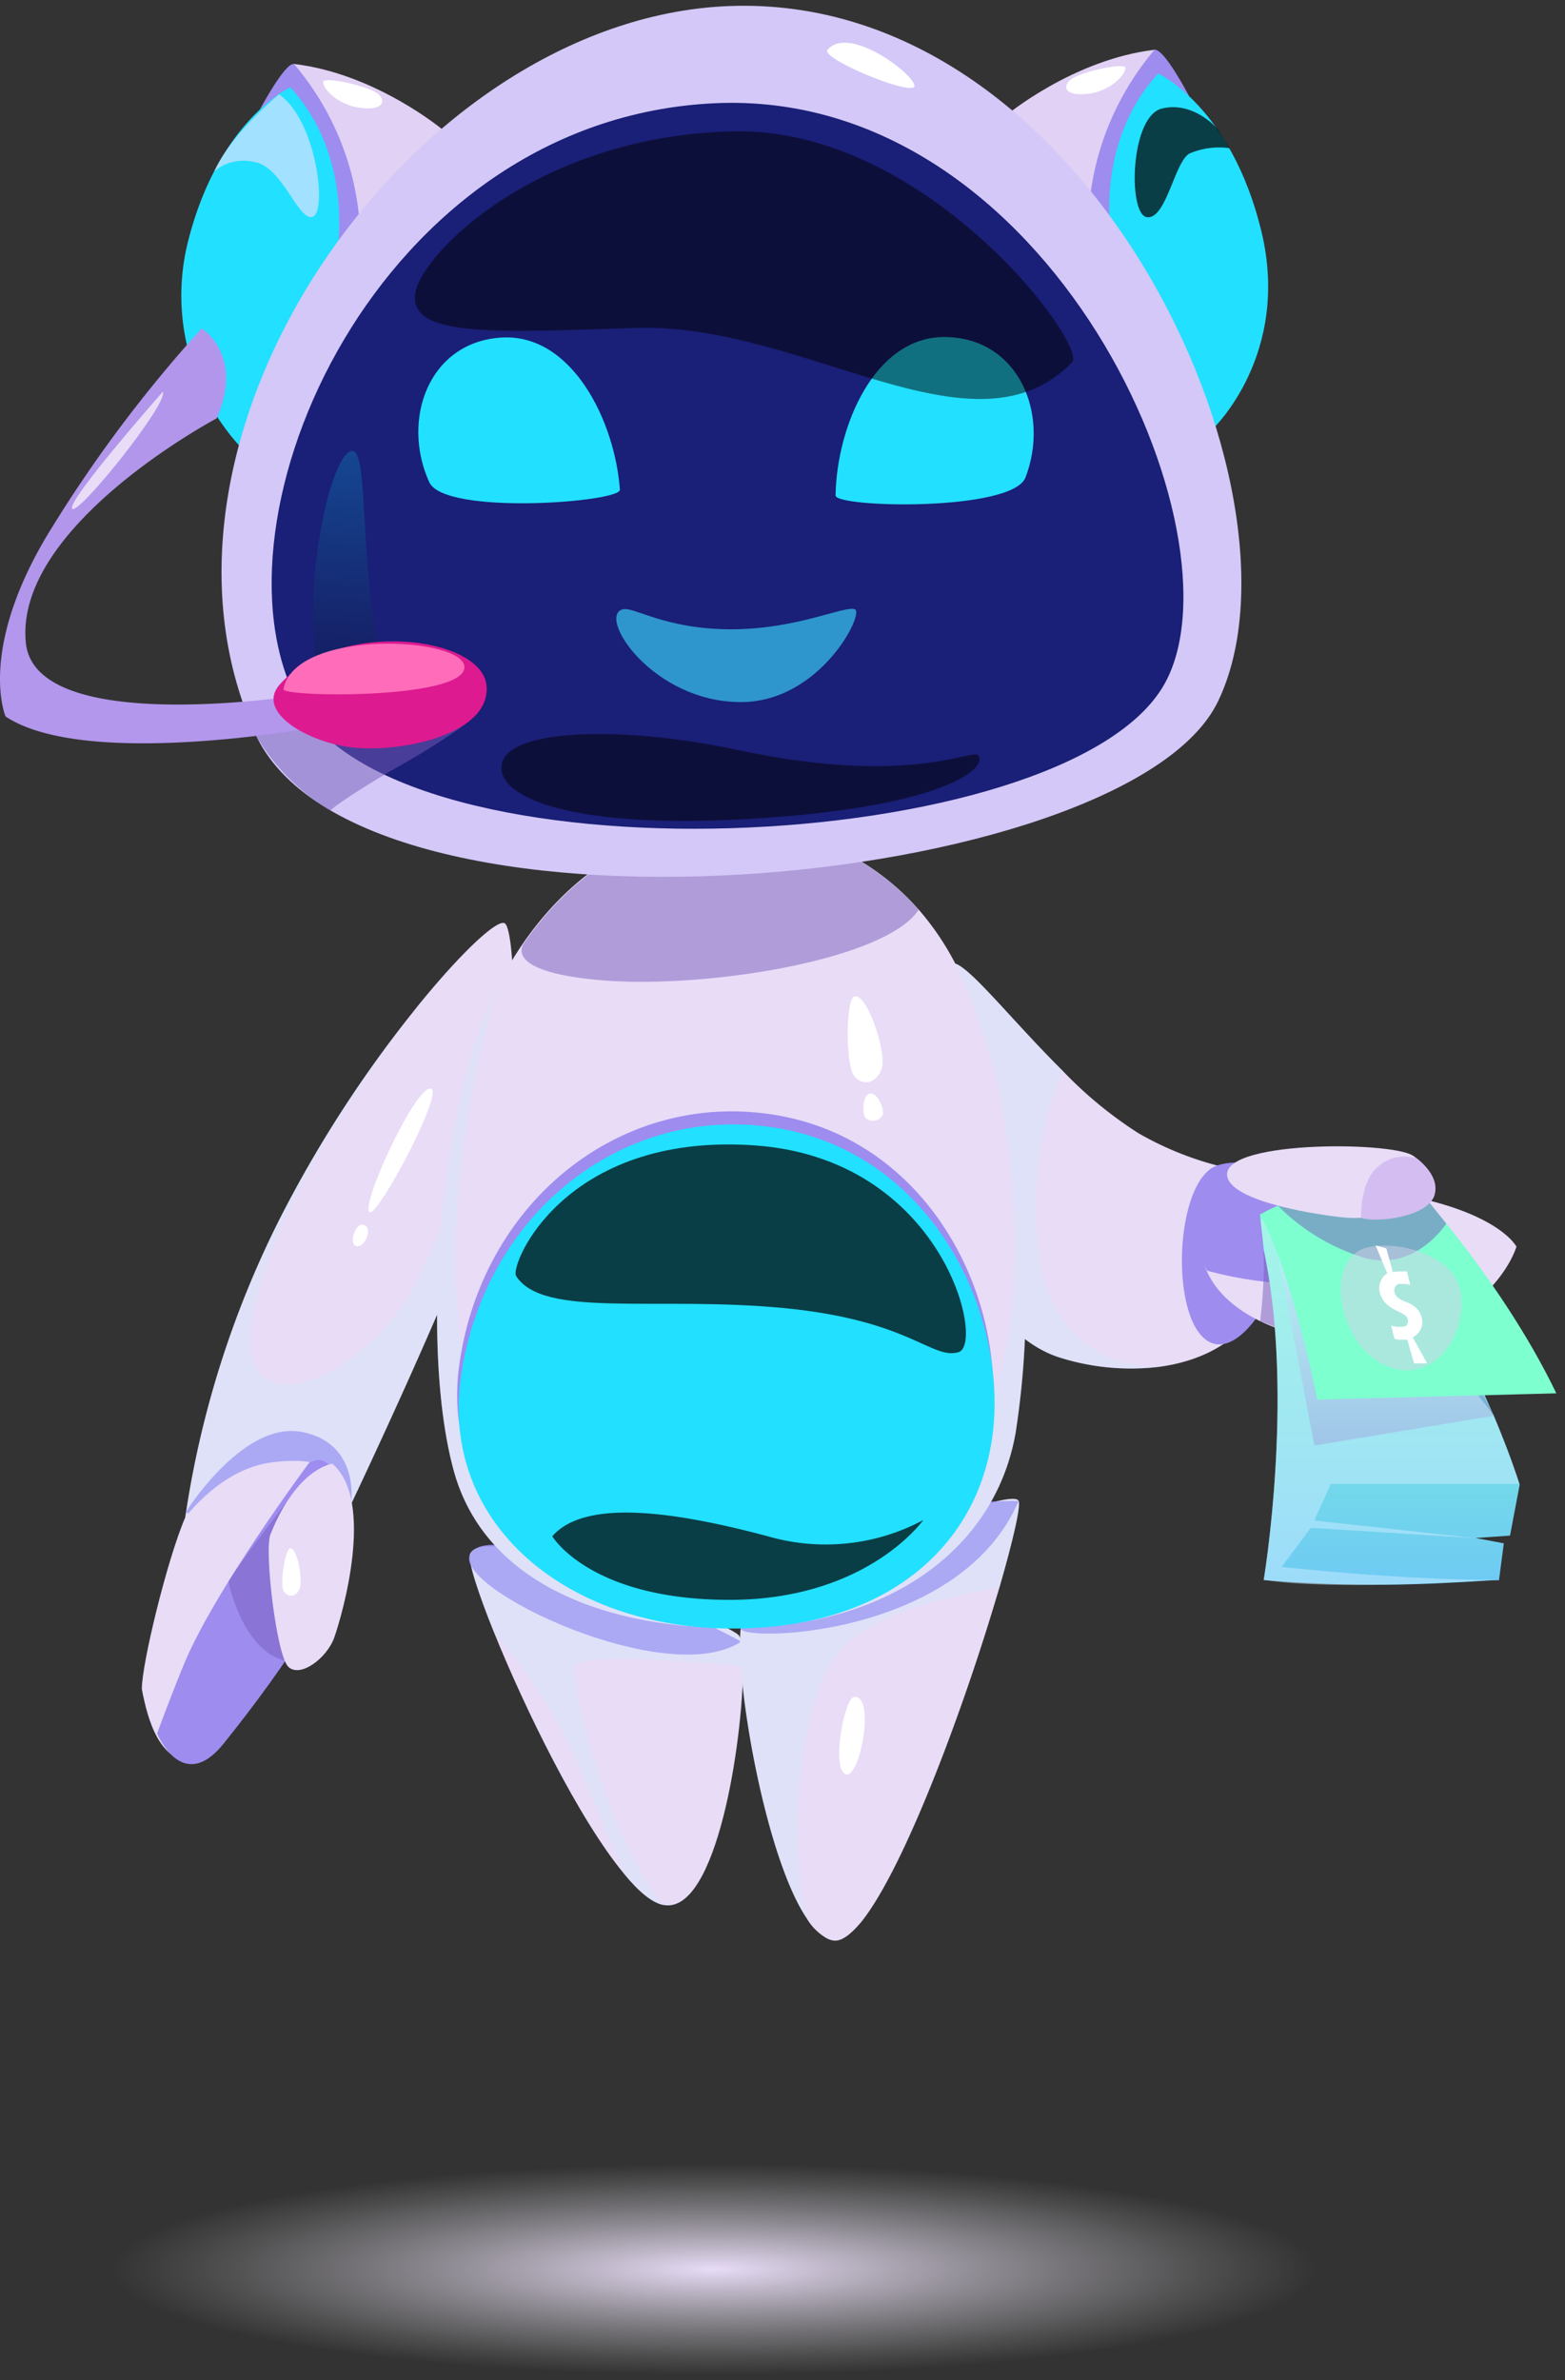 <svg width="146" height="222" fill="none" xmlns="http://www.w3.org/2000/svg"><rect width="100%" height="100%" fill="#333333" stroke="none"/><path d="M120.231 109.671s0 7.938-3.28 12.9c-1.86 2.821-5.13 4.436-8.89 4.922-3.05.352-6.142.067-9.07-.836-7.07-2.121-11.72-12.832-14.21-23.349s3.5-13.727 4.35-13.435c1.57.554 5.48 5.516 10 9.991a38.061 38.061 0 007.09 5.837 29.998 29.998 0 0014.01 3.97z" fill="url(#paint0_linear)"/><path style="mix-blend-mode:multiply" opacity=".3" d="M108.061 127.493c-3.05.352-6.142.067-9.07-.836-7.07-2.121-11.72-12.832-14.21-23.349s3.5-13.727 4.35-13.435c1.57.554 5.48 5.516 10 9.991a33.079 33.079 0 00-2.08 17.803c1.57 10.215 11.01 9.826 11.01 9.826z" fill="url(#paint1_linear)"/><path d="M69.321 155.414c0 6.81-2.43 23.096-7.38 22.269-1.07-.175-2.35-1.236-3.72-2.919-4.18-5.01-9.26-15.391-12.13-22.502-1.57-3.892-2.48-6.81-2.23-7.335 1.55-3.347 23.61 6.294 25 7.539.32.273.46 1.352.46 2.948z" fill="url(#paint2_linear)"/><path d="M43.861 144.956c-1.69 3.152 18.37 12.715 25.29 8.152 0 0-23.04-12.335-25.29-8.152z" fill="url(#paint3_linear)"/><path style="mix-blend-mode:multiply" opacity=".3" d="M53.741 155.317c-.78 1.371 3.23 16.723 8.2 22.375-1.07-.175-2.35-1.235-3.72-2.918a1033.7 1033.7 0 01-4.36-10.4 50.091 50.091 0 00-7.77-12.102c-1.57-3.892-2.48-6.81-2.23-7.336 1.55-3.346 23.61 6.295 25 7.54.27.243.41 1.323.41 2.919.05.019-14.75-1.469-15.53-.078z" fill="url(#paint4_linear)"/><path d="M93.231 148.088c-.18.604-.37 1.236-.57 1.888-3 9.923-8.33 24.321-12.32 29.292-1 1.178-1.83 1.82-2.58 1.722a1.876 1.876 0 01-.59-.185 5.184 5.184 0 01-1.95-1.945c-3.89-5.837-6.68-22.376-6.11-27.026a2.09 2.09 0 01.37-1.158c3.26-3.142 24.69-12.267 25.54-10.701.23.457-.5 3.648-1.79 8.113z" fill="url(#paint5_linear)"/><path d="M69.121 151.814c-.83 1.333 20.32 1.226 25.91-11.82 0 0-18.16-.661-25.91 11.82z" fill="url(#paint6_linear)"/><path d="M79.671 158.274c-.89.117-2.14 6.625-.79 7.199 1.35.574 2.83-7.491.79-7.199z" fill="#fff"/><path style="mix-blend-mode:multiply" opacity=".3" d="M93.231 148.088s-11.81 1.518-15.25 6.324c-3.44 4.806-4.47 17.307-2.75 24.477-3.89-5.837-6.68-22.376-6.11-27.026.006-.412.134-.815.37-1.158 3.26-3.142 24.69-12.267 25.54-10.701.22.428-.51 3.619-1.8 8.084z" fill="url(#paint7_linear)"/><path d="M47.881 93.064c0 5.837-.87 14.34-3.61 21.189-4.52 11.343-11.32 25.615-11.53 26.062-4.15 2.462-9.12 2.335-12.29 1.888a22.342 22.342 0 01-3.17-.662 91.28 91.28 0 018.74-27.716 113.418 113.418 0 0112.43-19.34.186.186 0 00.06-.069c.045-.069.095-.134.15-.194l.08-.107a.245.245 0 00.08-.098l.1-.126c4.11-5.078 7.45-8.153 8.15-7.783.45.195.82 2.977.81 6.956z" fill="url(#paint8_linear)"/><path d="M17.331 141.035s5.35-8.58 10.87-7.471 4.53 6.81 4.53 6.81a15.525 15.525 0 01-7.607 2.368 15.569 15.569 0 01-7.793-1.707z" fill="url(#paint9_linear)"/><path style="mix-blend-mode:multiply" opacity=".3" d="M47.881 93.064c0 5.837-.87 14.34-3.61 21.189-4.52 11.343-11.32 25.615-11.53 26.062l-12.3 1.936a22.2 22.2 0 01-3.17-.661 91.292 91.292 0 018.74-27.717 113.464 113.464 0 0112.43-19.34c-2.31 2.977-12 15.926-14.61 26.929-3 12.52 9 7.705 13.9 0s10-28.36 10-28.36l.15-.038z" fill="url(#paint10_linear)"/><path d="M34.501 113.066c-1-.35 4.06-11.441 5.62-11.548 1.56-.107-4.79 11.859-5.62 11.548zm-.51 1.196c-.77-.399-1.5 1.674-.79 1.946.71.273 1.66-1.498.79-1.946z" fill="#fff"/><path d="M93.801 10.81s6.26-5.254 13.91-6.169c0 0 2.34 1.12 5 9.32 2.66 8.202-2.29 24.419-2.29 24.419l-16.62-27.57z" fill="url(#paint11_linear)"/><path d="M107.711 4.641c-4.026 4.747-6.217 10.716-6.19 16.87l2.39 1.469 7-14.048s-2.29-4.407-3.2-4.29z" fill="url(#paint12_linear)"/><path d="M103.681 22.27s-1.64-8.892 4.37-15.42c0 0 6.79 3.113 9.61 14.66 2.82 11.548-4.51 18.485-4.51 18.485l-9.47-17.725z" fill="url(#paint13_linear)"/><path d="M100.191 7.23c-1.16.612-1.06 1.818 1.33 1.517 2.39-.302 3.69-2.13 3.43-2.48-.26-.351-3.46.281-4.76.962z" fill="#fff"/><path d="M41.331 12.123s-6.26-5.254-13.91-6.159c0 0-2.35 1.11-5 9.32-2.65 8.211 2.2 24.41 2.2 24.41l16.71-27.571z" fill="url(#paint14_linear)"/><path d="M27.421 5.964c4.033 4.74 6.227 10.707 6.2 16.86l-2.39 1.469-7-14.048s2.33-4.407 3.19-4.28z" fill="url(#paint15_linear)"/><path d="M31.441 23.563s1.65-8.882-4.36-15.42c0 0-6.8 3.114-9.61 14.662-.8 3.384-.734 6.908.19 10.263a21.101 21.101 0 005.11 8.98l8.67-18.485z" fill="url(#paint16_linear)"/><path d="M34.941 8.543c1.16.612 1.06 1.829-1.33 1.517-2.39-.311-3.69-2.12-3.43-2.48.26-.36 3.44.282 4.76.963z" fill="#fff"/><path d="M94.751 133.612c-1.9 10.935-12 18.222-26.4 18.222-12.56 0-23.21-4.553-26-14.593-2.79-10.04-1.72-28.563 2-40.12a37.525 37.525 0 012-4.962 34.117 34.117 0 012.37-4.066c4.59-6.713 11.3-11.1 18.88-11.1a23.557 23.557 0 019.927 1.91 22.965 22.965 0 018.123 5.872 25.42 25.42 0 014.49 7.345 73.061 73.061 0 013.1 9.661v.097a79.554 79.554 0 011.51 31.734z" fill="url(#paint17_linear)"/><path style="mix-blend-mode:multiply" opacity=".3" d="M94.751 133.612c-1.9 10.935-12 18.222-26.4 18.222-12.56 0-23.21-4.553-26-14.593-2.79-10.04-1.72-28.563 2-40.12a37.514 37.514 0 012-4.962s-7.6 24.516-1.53 40.13c6.07 15.615 34.39 15.284 44 4.865 9.11-9.875 4.9-33.077 4.47-35.286a79.558 79.558 0 011.46 31.744z" fill="url(#paint18_linear)"/><path d="M42.871 127.114c2.15-14.681 14.26-24.623 27.7-23.349 14.5 1.333 22.29 14.797 22.08 26.345-.21 11.548-8.89 20.566-24.44 20.566s-27.35-9.826-25.34-23.562z" fill="url(#paint19_linear)"/><path d="M43.011 128.33c2.15-14.681 14.25-24.623 27.7-23.349 14.49 1.333 22.28 14.797 22.07 26.345-.21 11.548-8.88 20.566-24.43 20.566-15.55 0-27.35-9.826-25.34-23.562z" fill="url(#paint20_radial)"/><path style="mix-blend-mode:multiply" opacity=".5" d="M85.701 84.853c-3.07 4.699-20 7.423-29.78 6.557-8.51-.759-7.22-2.996-7.16-3.269 4.59-6.712 11.3-11.1 18.88-11.1a23.557 23.557 0 019.937 1.922 22.964 22.964 0 018.123 5.89z" fill="url(#paint21_linear)"/><path d="M79.691 92.938c-.79.252-.83 6.43 0 7.422.83.993 2.14.691 2.58-.768.44-1.46-1.39-7.034-2.58-6.654zm1.45 9.066c-.66.156-.73 1.683-.43 2.219a1.03 1.03 0 001.322.123.978.978 0 00.308-.357c.19-.652-.54-2.14-1.2-1.985z" fill="#fff"/><path style="mix-blend-mode:screen" opacity=".72" d="M51.521 143.283s3.47 5.885 16.41 5.934c12.94.049 18.2-7.442 18.2-7.442a19.246 19.246 0 01-7.099 2.173c-2.491.259-5.01.033-7.41-.665-8.53-2.267-17-3.551-20.1 0z" fill="url(#paint22_linear)"/><path style="mix-blend-mode:screen" opacity=".72" d="M48.151 119.02c2.55 3.959 13.07 1.848 24.92 2.977 11.85 1.128 13.86 4.864 16.36 4.115 2.5-.749-1.45-18.115-19.15-19.292-17.7-1.177-22.77 11.207-22.13 12.2z" fill="url(#paint23_linear)"/><path d="M23.751 68.315c9.58 21.5 81.29 14.797 89.86-2.86 9.37-19.321-12.17-67.069-46.54-64.841-29.03 1.916-55.63 40.091-43.32 67.7z" fill="url(#paint24_linear)"/><path d="M27.711 65.308c9.16 17.6 71.76 14.73 80.91-1.488 7.77-13.766-10.57-55.686-42-54.188-31.43 1.498-47.7 38.759-38.91 55.676z" fill="url(#paint25_linear)"/><path d="M95.671 44.528c-1.23 3.21-17.74 2.831-17.72 1.683.1-6.42 3.62-14.835 10.21-14.777 6.81.058 9.81 7.111 7.51 13.094z" fill="url(#paint26_linear)"/><path d="M40.041 44.966c1.42 3.142 17.88 1.868 17.79.71-.46-6.401-4.47-14.593-11.05-14.194-6.79.419-9.38 7.647-6.74 13.484z" fill="url(#paint27_linear)"/><path d="M58.121 56.825c-2.49.584 2.7 8.659 11 8.659 7.4 0 11.56-8.29 10.63-8.659-.93-.37-5.38 1.868-11.54 1.868-6.16 0-9.05-2.111-10.09-1.868z" fill="#2F95CD"/><path d="M17.271 141.551s3.3-4.553 8.07-5.156c4.77-.603 6.48.671 7.39 3.891.91 3.22-5.85 15.118-14.25 24.059-3.63.292-4.72-4.038-5.25-6.81 0-2.403 2.39-12.161 4.04-15.984z" fill="url(#paint28_linear)"/><path d="M28.851 136.414s-9 12.083-11.79 19.049c-1.53 3.755-2.4 6.216-2.4 6.216s2.32 5.73 6.18.973c5.46-6.81 12.78-17.005 11.45-21.918-1.12-4.252-1.88-5.04-3.44-4.32z" fill="url(#paint29_linear)"/><path d="M113.621 108.678c-4.1 1.246-4.59 14.788-.68 16.539 3.91 1.751 9.37-10.128 7.34-15.566-.05.02-3.66-1.887-6.66-.973z" fill="url(#paint30_linear)"/><path d="M113.931 110.254a7.775 7.775 0 00-1.809 3.484 7.643 7.643 0 00.139 3.9c1.25 4.573 7.5 7.657 15.31 7.559 7.81-.097 12.81-5.584 13.9-8.921 0 0-1.4-2.802-9.06-4.524-5.2-1.177-12.18-2.081-12.18-2.081a14.232 14.232 0 00-6.3.583z" fill="url(#paint31_linear)"/><path d="M112.621 118.514a34.978 34.978 0 0015 .759c8.12-1.421 5.65-7.063 5.65-7.063a36.389 36.389 0 00-7.63-2.656c-3.64-.72-11.54 0-11.54 0a7.308 7.308 0 00-2.327 4.232 7.195 7.195 0 00.847 4.728z" fill="url(#paint32_linear)"/><path style="mix-blend-mode:multiply" opacity=".5" d="M117.561 123.213s.73-5.623.06-8.328c0 0 2.3 5.837 2.61 9.359l-2.67-1.031z" fill="url(#paint33_linear)"/><path d="M140.871 143.224l-3.21.224 2.63.496-.45 3.444h-.3c-.6 0-2.06.127-4 .214-5.881.335-11.78.257-17.65-.233 0 0 2.91-17.317 0-30.82l-.29-2.783-.06-.525 11.5-1.148a165.453 165.453 0 0110.32 19.973c.9 2.14 1.73 4.309 2.41 6.411l-.9 4.747z" fill="url(#paint34_linear)"/><path style="mix-blend-mode:multiply" opacity=".5" d="M139.361 132.046l-16.74 2.773-3.43-17.92 14.43 5.097s5.08 8.435 5.74 10.05z" fill="url(#paint35_linear)"/><path style="mix-blend-mode:multiply" opacity=".5" d="M119.561 146.143s10.38 1.187 20.28 1.226h-.3c-.6 0-2.06.126-4 .214-5.05.243-13.28.486-17.65-.234 0 0 2.91-17.317 0-30.82l-.29-2.782 1-.613 19.11 16.772 1.63 2.082c.9 2.14 1.73 4.309 2.41 6.411h-17.6l-1.53 3.415 15.07 1.653-15.4-.972-2.73 3.648z" fill="url(#paint36_linear)"/><path d="M117.561 113.28s4.55-2.919 13.63-3.532c0 0 8.77 9.32 14 20.206l-22.3.584s-2.22-11.47-5.33-17.258z" fill="url(#paint37_linear)"/><path style="mix-blend-mode:multiply" opacity=".5" d="M119.201 112.443a19.293 19.293 0 008.29 4.933c4.69 1.109 7.43-3.26 7.43-3.26l-1.62-2.023-14.1.35z" fill="url(#paint38_linear)"/><path d="M114.531 109.884c-1.17-3.512 15.09-3.473 17.26-2.111 1 .604 2.6 2.685 1.92 3.96-.68 1.274-6 2.043-8.25 1.829-2.25-.214-10.15-1.372-10.93-3.678z" fill="url(#paint39_linear)"/><path d="M126.981 113.581s-.16-3.463 1.69-4.864a3.653 3.653 0 011.676-.783 3.704 3.704 0 011.854.131s2.42 1.751 1.51 3.649c-.91 1.897-5.52 2.325-6.73 1.867z" fill="url(#paint40_linear)"/><path d="M127.021 116.529c-3.4 1.518-2.13 8.853 2.2 10.818 4.33 1.965 7.64-2.636 7.07-6.683-.57-4.047-7-5.147-9.27-4.135z" fill="#D9D2EC" opacity=".5"/><path d="M129.941 118.65c.197-.044.398-.067.6-.068h.72l.3 1.274a1.448 1.448 0 00-.39-.097 2.403 2.403 0 00-.36 0c-.12-.01-.24-.01-.36 0a.673.673 0 00-.33.331.68.68 0 000 .506.812.812 0 00.26.399c.119.107.254.195.4.262.159.081.323.153.49.214.178.072.349.16.51.263.172.108.327.239.46.389.155.185.274.396.35.623.077.215.107.444.09.671a1.421 1.421 0 01-.14.564c-.08.163-.188.311-.32.438a1.857 1.857 0 01-.42.321l1.34 2.422h-1.22l-.63-2.208h-.82a1.04 1.04 0 01-.38-.097l-.32-1.226c.166.055.337.094.51.117.147.009.294.009.44 0 .146-.007.29-.03.43-.068a.627.627 0 00.17-.662.667.667 0 00-.23-.331 3.782 3.782 0 00-.42-.262l-.53-.263a2.574 2.574 0 01-.54-.331 2.69 2.69 0 01-.49-.457 2.28 2.28 0 01-.34-.652 1.738 1.738 0 010-1.148c.116-.333.345-.618.65-.807l-1.09-2.608 1 .273.61 2.218zM77.201 4.641c-.66.76 6.95 3.97 8 3.522 1.05-.447-5.81-6.06-8-3.522z" fill="#fff"/><path style="mix-blend-mode:screen" opacity=".5" d="M38.751 27.29c-.72 4.202 7.46 3.726 20.54 3.297 15.73-.506 31.53 12.647 40.72 3.21 1.52-1.556-13.54-22.005-31.71-21.548-18.17.457-28.93 11.392-29.55 15.04z" fill="url(#paint41_linear)"/><path style="mix-blend-mode:screen" opacity=".5" d="M46.851 71.126c-.83 3.026 5.77 6.09 21.77 5.322 19.47-.973 23.6-4.865 22.64-5.993-.57-.662-6.4 2.918-22.39-.496-10.51-2.257-21.15-2.043-22.02 1.167z" fill="url(#paint42_linear)"/><path style="mix-blend-mode:screen" opacity=".2" d="M29.461 61.66a39.933 39.933 0 01.16-10.341c.8-5.925 2.43-9.729 3.41-9.213s.82 6.343 1.4 12.063c.44 4.446 1.32 8.62 1.32 8.62s-4.24 3.92-6.29-1.129z" fill="url(#paint43_linear)"/><path style="mix-blend-mode:multiply" opacity=".5" d="M30.801 75.601s1-.972 6.16-3.988c3.49-1.946 7.14-4.349 7.66-5.215.77-2.033-14.9-.837-14.9-.837l-6 2.783a20.158 20.158 0 007.08 7.257z" fill="url(#paint44_linear)"/><path d="M18.821 30.626s4 2.53 1.39 8.396c0 0-18.89 10.01-17.8 20.926.91 9.106 27 4.699 27 4.699l.94 3.035s-22.18 4.222-29.83-.856c0 0-2.61-6.012 3.85-16.85a126.124 126.124 0 0114.45-19.35z" fill="url(#paint45_linear)"/><path d="M26.131 63.8c-2.38 2.618 2.67 5.478 6.82 5.925 4.66.487 12.93-1.303 12.43-5.837-.5-4.533-13.68-6.226-19.25-.087z" fill="url(#paint46_linear)"/><path d="M26.441 64.277c-.14.75 16.49.973 16.88-1.945.39-2.919-15.79-3.824-16.88 1.945z" fill="url(#paint47_linear)"/><path style="mix-blend-mode:screen" opacity=".72" d="M113.621 12.064s-2.21-2.656-5.21-1.945c-3 .71-3.2 9.913-1.41 10.137 1.79.224 2.56-5.088 3.94-5.925a7.004 7.004 0 013.78-.506l-1.1-1.76z" fill="url(#paint48_linear)"/><path style="mix-blend-mode:screen" opacity=".72" d="M19.991 15.985a4.173 4.173 0 011.77-.887 4.241 4.241 0 011.99.021c2.61.418 4.11 5.614 5.44 5.098s.36-8.95-3.16-11.422c0 0-4.54 3.765-6.04 7.19z" fill="url(#paint49_linear)"/><path style="mix-blend-mode:multiply" opacity=".5" d="M21.311 147.495s1.25 6.431 5.31 7.403l.63-15.478s-4.74 6.09-5.94 8.075z" fill="url(#paint50_linear)"/><path d="M25.231 143.107c-.6 1.489.56 11.237 1.65 12.336 1.09 1.099 3.61-.759 4.31-2.734.7-1.974 3.85-12.734-.19-16.188 0 0-3.27.35-5.77 6.586z" fill="url(#paint51_linear)"/><path d="M27.061 144.411c-.45.078-1 3.425-.58 4.018.42.593 1.11.535 1.46-.224.35-.759-.21-3.911-.88-3.794z" fill="#fff"/><path d="M15.191 36.531s-9 10.206-8.46 10.916c.54.71 9.03-9.884 8.46-10.916z" fill="url(#paint52_linear)"/><ellipse cx="66.642" cy="211.655" rx="56" ry="9.863" fill="url(#paint53_radial)"/><defs><linearGradient id="paint0_linear" x1="22135.5" y1="5431.06" x2="22316.2" y2="4058.18" gradientUnits="userSpaceOnUse"><stop stop-color="#CBC1F7"/><stop offset="1" stop-color="#E8DCF7"/></linearGradient><linearGradient id="paint1_linear" x1="14616.2" y1="5454.86" x2="14616.2" y2="3985.8" gradientUnits="userSpaceOnUse"><stop stop-color="#9D68C2"/><stop offset="1" stop-color="#CCEDFF"/></linearGradient><linearGradient id="paint2_linear" x1="15673.4" y1="4079.02" x2="15668.5" y2="2909.57" gradientUnits="userSpaceOnUse"><stop stop-color="#CBC1F7"/><stop offset="1" stop-color="#E8DCF7"/></linearGradient><linearGradient id="paint3_linear" x1="14866.8" y1="-588.172" x2="14843.3" y2="-726.975" gradientUnits="userSpaceOnUse"><stop stop-color="#BE9DEA"/><stop offset="1" stop-color="#9E8CEF"/></linearGradient><linearGradient id="paint4_linear" x1="15737.7" y1="4077.45" x2="15532.6" y2="2865.82" gradientUnits="userSpaceOnUse"><stop stop-color="#9D68C2"/><stop offset="1" stop-color="#CCEDFF"/></linearGradient><linearGradient id="paint5_linear" x1="13662.4" y1="10478.3" x2="14295.1" y2="8739.21" gradientUnits="userSpaceOnUse"><stop stop-color="#CBC1F7"/><stop offset="1" stop-color="#E8DCF7"/></linearGradient><linearGradient id="paint6_linear" x1="14684.2" y1="4515.47" x2="14714.9" y2="4315.29" gradientUnits="userSpaceOnUse"><stop stop-color="#BE9DEA"/><stop offset="1" stop-color="#9E8CEF"/></linearGradient><linearGradient id="paint7_linear" x1="13845" y1="10035" x2="14097.5" y2="8387.41" gradientUnits="userSpaceOnUse"><stop stop-color="#9D68C2"/><stop offset="1" stop-color="#CCEDFF"/></linearGradient><linearGradient id="paint8_linear" x1="16598.6" y1="8999.99" x2="17354.8" y2="5731.85" gradientUnits="userSpaceOnUse"><stop stop-color="#CBC1F7"/><stop offset="1" stop-color="#E8DCF7"/></linearGradient><linearGradient id="paint9_linear" x1="8330.99" y1="1597.1" x2="8330.99" y2="1508.27" gradientUnits="userSpaceOnUse"><stop stop-color="#BE9DEA"/><stop offset="1" stop-color="#9E8CEF"/></linearGradient><linearGradient id="paint10_linear" x1="16698.2" y1="7813.5" x2="16698.2" y2="5328.56" gradientUnits="userSpaceOnUse"><stop stop-color="#9D68C2"/><stop offset="1" stop-color="#CCEDFF"/></linearGradient><linearGradient id="paint11_linear" x1="12227.3" y1="1699.33" x2="12227.3" y2="529.276" gradientUnits="userSpaceOnUse"><stop stop-color="#B9ACF4"/><stop offset="1" stop-color="#E1D1F5"/></linearGradient><linearGradient id="paint12_linear" x1="5910.11" y1="635.554" x2="5910.11" y2="289.835" gradientUnits="userSpaceOnUse"><stop stop-color="#BE9DEA"/><stop offset="1" stop-color="#9E8CEF"/></linearGradient><linearGradient id="paint13_linear" x1="9346.66" y1="1726.75" x2="9346.66" y2="597.495" gradientUnits="userSpaceOnUse"><stop stop-color="#45FFCD"/><stop offset="1" stop-color="#22E0FF"/></linearGradient><linearGradient id="paint14_linear" x1="-8457.26" y1="1745.7" x2="-8457.26" y2="576.319" gradientUnits="userSpaceOnUse"><stop stop-color="#B9ACF4"/><stop offset="1" stop-color="#E1D1F5"/></linearGradient><linearGradient id="paint15_linear" x1="-4097.54" y1="661.304" x2="-4097.54" y2="315.76" gradientUnits="userSpaceOnUse"><stop stop-color="#BE9DEA"/><stop offset="1" stop-color="#9E8CEF"/></linearGradient><linearGradient id="paint16_linear" x1="-6444.61" y1="1839.29" x2="-6444.61" y2="658.08" gradientUnits="userSpaceOnUse"><stop stop-color="#45FFCD"/><stop offset="1" stop-color="#22E0FF"/></linearGradient><linearGradient id="paint17_linear" x1="31709.2" y1="12555.9" x2="32672.8" y2="6923.56" gradientUnits="userSpaceOnUse"><stop stop-color="#CBC1F7"/><stop offset="1" stop-color="#E8DCF7"/></linearGradient><linearGradient id="paint18_linear" x1="31934.4" y1="10048.9" x2="31934.4" y2="6388.44" gradientUnits="userSpaceOnUse"><stop stop-color="#9D68C2"/><stop offset="1" stop-color="#CCEDFF"/></linearGradient><linearGradient id="paint19_linear" x1="29048.6" y1="7890.77" x2="29048.6" y2="5618.73" gradientUnits="userSpaceOnUse"><stop stop-color="#BE9DEA"/><stop offset="1" stop-color="#9E8CEF"/></linearGradient><linearGradient id="paint21_linear" x1="21517.5" y1="1601.28" x2="21517.5" y2="1383.82" gradientUnits="userSpaceOnUse"><stop stop-color="#8DA4E5"/><stop offset="1" stop-color="#755CBB"/></linearGradient><linearGradient id="paint22_linear" x1="20166.8" y1="1477.72" x2="20166.8" y2="1409.57" gradientUnits="userSpaceOnUse"><stop stop-color="#D4E2FF"/><stop offset="1"/></linearGradient><linearGradient id="paint23_linear" x1="23595.8" y1="2647.63" x2="25360.8" y2="2647.63" gradientUnits="userSpaceOnUse"><stop/><stop offset="1" stop-color="#D4E2FF"/></linearGradient><linearGradient id="paint24_linear" x1="54902.4" y1="7801.7" x2="55638.8" y2="931.186" gradientUnits="userSpaceOnUse"><stop stop-color="#CBC1F7"/><stop offset="1" stop-color="#E8DCF7"/></linearGradient><linearGradient id="paint25_linear" x1="49379.6" y1="6119.95" x2="49379.6" y2="1407.02" gradientUnits="userSpaceOnUse"><stop stop-color="#0665BD"/><stop offset="1" stop-color="#1A1F77"/></linearGradient><linearGradient id="paint26_linear" x1="-11273.4" y1="-459.622" x2="-11240.1" y2="-720.078" gradientUnits="userSpaceOnUse"><stop stop-color="#45FFCD"/><stop offset="1" stop-color="#22E0FF"/></linearGradient><linearGradient id="paint27_linear" x1="12344.7" y1="-1293.33" x2="12296.9" y2="-1549.71" gradientUnits="userSpaceOnUse"><stop stop-color="#45FFCD"/><stop offset="1" stop-color="#22E0FF"/></linearGradient><linearGradient id="paint28_linear" x1="10458.4" y1="5200.36" x2="10606.5" y2="4377.91" gradientUnits="userSpaceOnUse"><stop stop-color="#CBC1F7"/><stop offset="1" stop-color="#E8DCF7"/></linearGradient><linearGradient id="paint29_linear" x1="9570.83" y1="5217.29" x2="9445.3" y2="4445.62" gradientUnits="userSpaceOnUse"><stop stop-color="#BE9DEA"/><stop offset="1" stop-color="#9E8CEF"/></linearGradient><linearGradient id="paint30_linear" x1="6686.89" y1="2472.31" x2="6639.82" y2="2187.04" gradientUnits="userSpaceOnUse"><stop stop-color="#BE9DEA"/><stop offset="1" stop-color="#9E8CEF"/></linearGradient><linearGradient id="paint31_linear" x1="18952.3" y1="2292.39" x2="18968.2" y2="2054.17" gradientUnits="userSpaceOnUse"><stop stop-color="#CBC1F7"/><stop offset="1" stop-color="#E8DCF7"/></linearGradient><linearGradient id="paint32_linear" x1="14059.1" y1="1517.88" x2="14053.2" y2="1397.64" gradientUnits="userSpaceOnUse"><stop stop-color="#BE9DEA"/><stop offset="1" stop-color="#9E8CEF"/></linearGradient><linearGradient id="paint33_linear" x1="1803.07" y1="1410.98" x2="1803.07" y2="1320.95" gradientUnits="userSpaceOnUse"><stop stop-color="#8DA4E5"/><stop offset="1" stop-color="#755CBB"/></linearGradient><linearGradient id="paint34_linear" x1="129.671" y1="147.836" x2="129.671" y2="112.073" gradientUnits="userSpaceOnUse"><stop stop-color="#6FCAF4"/><stop offset="1" stop-color="#7DFFCF"/></linearGradient><linearGradient id="paint35_linear" x1="129.261" y1="134.819" x2="129.261" y2="116.899" gradientUnits="userSpaceOnUse"><stop stop-color="#755CBB"/><stop offset="1" stop-color="#CCEDFF"/></linearGradient><linearGradient id="paint36_linear" x1="15623.8" y1="5760.84" x2="15623.8" y2="4523.68" gradientUnits="userSpaceOnUse"><stop stop-color="#755CBB"/><stop offset="1" stop-color="#CCEDFF"/></linearGradient><linearGradient id="paint37_linear" x1="17904.4" y1="3123.44" x2="17904.4" y2="2679.16" gradientUnits="userSpaceOnUse"><stop stop-color="#6FCAF4"/><stop offset="1" stop-color="#7DFFCF"/></linearGradient><linearGradient id="paint38_linear" x1="10047.6" y1="815.784" x2="10294.7" y2="815.784" gradientUnits="userSpaceOnUse"><stop stop-color="#755CBB"/><stop offset="1" stop-color="#CCEDFF"/></linearGradient><linearGradient id="paint39_linear" x1="11281.8" y1="4834.57" x2="11306.8" y2="4769.79" gradientUnits="userSpaceOnUse"><stop stop-color="#CBC1F7"/><stop offset="1" stop-color="#E8DCF7"/></linearGradient><linearGradient id="paint40_linear" x1="4588.08" y1="857.505" x2="4585.14" y2="823.491" gradientUnits="userSpaceOnUse"><stop stop-color="#CBC1F7"/><stop offset="1" stop-color="#D4BEF1"/></linearGradient><linearGradient id="paint41_linear" x1="33881" y1="916.548" x2="37652.2" y2="916.548" gradientUnits="userSpaceOnUse"><stop/><stop offset="1" stop-color="#6A9BFF"/></linearGradient><linearGradient id="paint42_linear" x1="24989.5" y1="760.239" x2="26981.2" y2="760.239" gradientUnits="userSpaceOnUse"><stop/><stop offset="1" stop-color="#6A9BFF"/></linearGradient><linearGradient id="paint43_linear" x1="32.075" y1="64.196" x2="33.549" y2="42.09" gradientUnits="userSpaceOnUse"><stop/><stop offset="1" stop-color="#00E3FF"/></linearGradient><linearGradient id="paint44_linear" x1="11462.3" y1="984.588" x2="11462.3" y2="873.627" gradientUnits="userSpaceOnUse"><stop stop-color="#8DA4E5"/><stop offset="1" stop-color="#755CBB"/></linearGradient><linearGradient id="paint45_linear" x1="15993.3" y1="3227.06" x2="16240.6" y2="1685.09" gradientUnits="userSpaceOnUse"><stop stop-color="#BE9DEA"/><stop offset="1" stop-color="#9E8CEF"/></linearGradient><linearGradient id="paint46_linear" x1="10199.1" y1="2273.15" x2="10224.5" y2="2162.97" gradientUnits="userSpaceOnUse"><stop stop-color="#DD1A8F"/><stop offset="1" stop-color="#FE117E"/></linearGradient><linearGradient id="paint47_linear" x1="9268.47" y1="425.524" x2="9268.47" y2="402.746" gradientUnits="userSpaceOnUse"><stop stop-color="#D93DE3"/><stop offset="1" stop-color="#FF6DBA"/></linearGradient><linearGradient id="paint48_linear" x1="5584.52" y1="280.167" x2="5663.04" y2="280.167" gradientUnits="userSpaceOnUse"><stop/><stop offset="1" stop-color="#D4E2FF"/></linearGradient><linearGradient id="paint49_linear" x1="5221.74" y1="303.363" x2="5317.21" y2="303.363" gradientUnits="userSpaceOnUse"><stop stop-color="#D4E2FF"/><stop offset="1"/></linearGradient><linearGradient id="paint50_linear" x1="3216.14" y1="2772.55" x2="3155.24" y2="2543.52" gradientUnits="userSpaceOnUse"><stop stop-color="#8DA4E5"/><stop offset="1" stop-color="#755CBB"/></linearGradient><linearGradient id="paint51_linear" x1="4319.53" y1="3426.09" x2="4427.83" y2="3069.9" gradientUnits="userSpaceOnUse"><stop stop-color="#CBC1F7"/><stop offset="1" stop-color="#E8DCF7"/></linearGradient><linearGradient id="paint52_linear" x1="4460.78" y1="689.016" x2="4460.78" y2="565.724" gradientUnits="userSpaceOnUse"><stop stop-color="#CBC1F7"/><stop offset="1" stop-color="#E8DCF7"/></linearGradient><radialGradient id="paint20_radial" cx="0" cy="0" r="1" gradientUnits="userSpaceOnUse" gradientTransform="matrix(1843.41 0 0 1733.65 29091.4 7598.09)"><stop stop-color="#45FFCD"/><stop offset="1" stop-color="#22E0FF"/></radialGradient><radialGradient id="paint53_radial" cx="0" cy="0" r="1" gradientUnits="userSpaceOnUse" gradientTransform="matrix(0 9.863 -56 0 66.642 211.655)"><stop stop-color="#E8DCF7"/><stop offset="1" stop-color="#C4C4C4" stop-opacity="0"/></radialGradient></defs></svg>